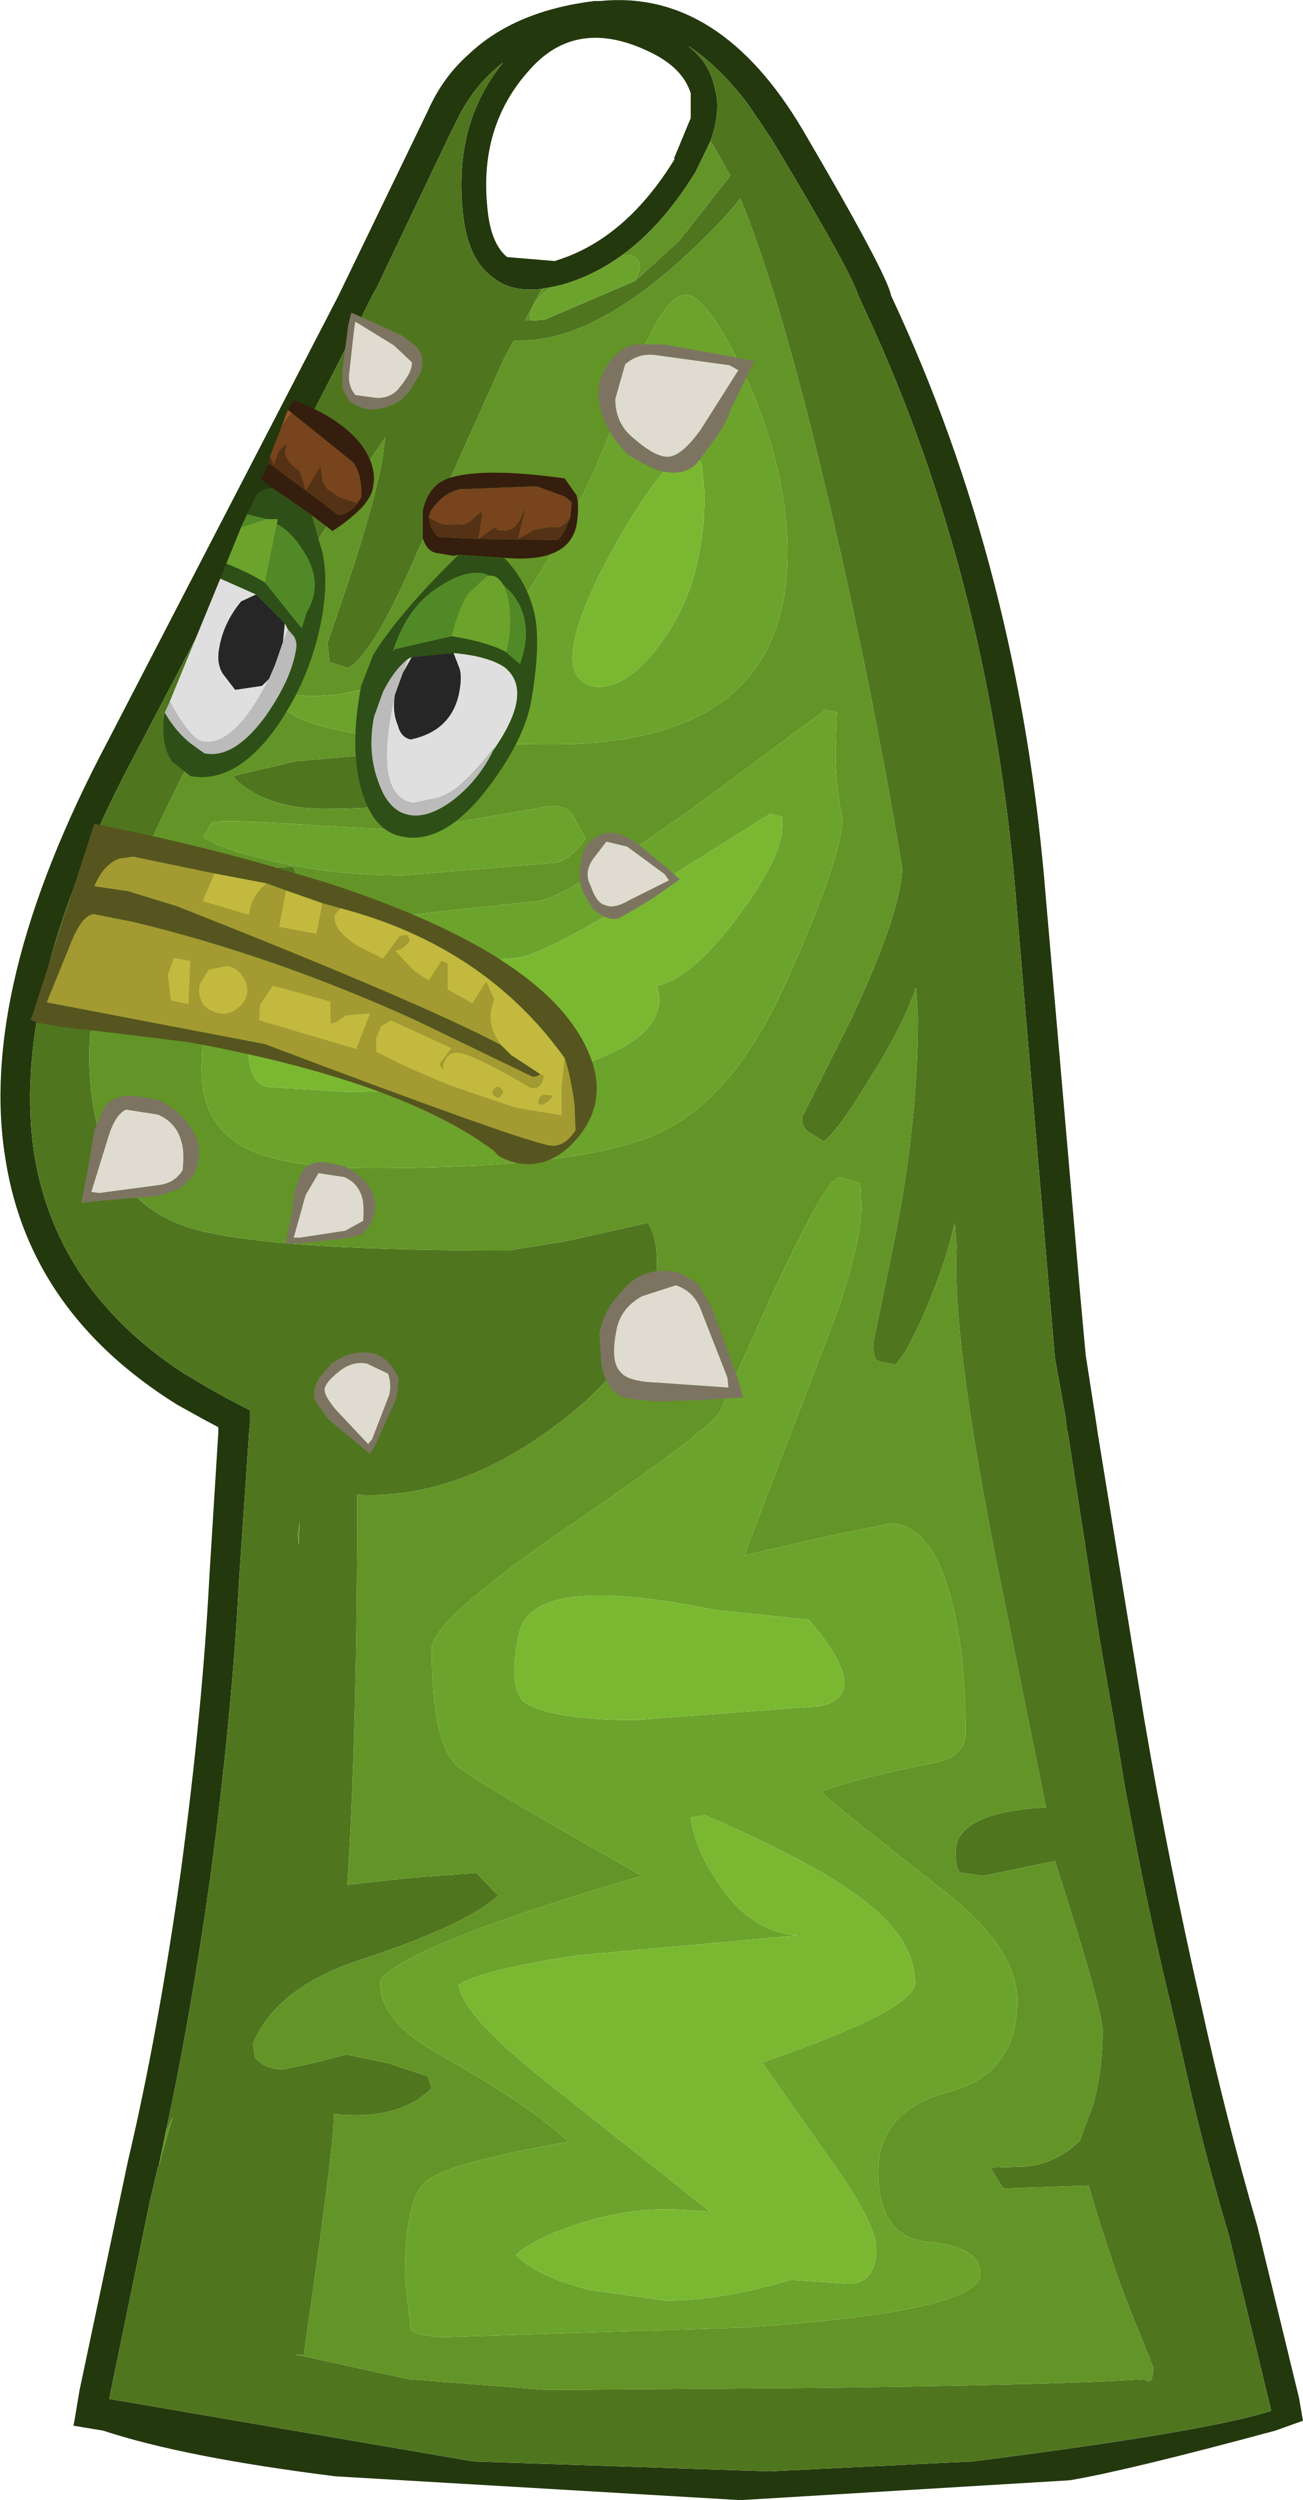 <?xml version="1.0" encoding="UTF-8" standalone="no"?>
<svg xmlns:ffdec="https://www.free-decompiler.com/flash" xmlns:xlink="http://www.w3.org/1999/xlink" ffdec:objectType="shape" height="125.95px" width="65.65px" xmlns="http://www.w3.org/2000/svg">
  <g transform="matrix(1.0, 0.0, 0.0, 1.0, 30.3, 136.1)">
    <path d="M4.5 -131.4 Q4.1 -132.7 2.4 -133.5 -1.25 -135.25 -3.6 -132.6 -6.15 -129.8 -5.75 -125.7 -5.6 -123.85 -4.75 -123.15 L-2.35 -122.95 -2.2 -123.0 Q1.25 -124.1 3.7 -128.1 L3.65 -128.1 4.5 -130.15 4.5 -131.4 M5.5 -129.0 L4.75 -127.45 Q3.1 -124.75 1.05 -123.25 -0.4 -122.2 -2.0 -121.75 L-2.45 -121.65 -3.0 -121.55 Q-4.55 -121.35 -5.5 -122.15 -6.8 -123.1 -7.0 -125.6 -7.4 -129.95 -4.95 -132.95 -6.45 -131.8 -7.3 -130.0 L-7.55 -129.5 -8.25 -128.05 -11.3 -121.65 -11.55 -121.2 Q-15.7 -112.9 -23.5 -98.1 -29.9 -86.05 -28.55 -77.8 -27.4 -71.1 -21.1 -66.95 L-19.75 -66.15 -18.95 -65.7 -17.7 -65.05 -17.7 -64.65 -17.7 -64.55 -17.7 -64.45 -17.75 -63.95 -18.25 -56.6 Q-18.6 -49.8 -19.7 -41.55 -20.7 -34.45 -21.95 -28.7 L-22.3 -27.0 -22.35 -26.9 -22.75 -25.2 -24.8 -15.25 -6.45 -12.1 8.45 -11.6 18.7 -12.1 Q30.5 -13.6 33.75 -14.65 L31.6 -23.55 Q30.45 -27.4 29.55 -31.35 L28.8 -34.65 Q27.85 -38.55 27.05 -42.55 L26.4 -45.95 25.85 -49.25 25.1 -53.55 23.5 -63.95 23.45 -64.1 23.4 -64.65 22.85 -67.7 21.7 -81.2 21.2 -87.1 20.9 -90.7 Q19.65 -106.25 13.8 -119.35 L12.95 -121.2 Q12.6 -122.4 8.6 -129.05 L8.2 -129.65 7.35 -130.9 Q5.9 -132.8 4.35 -133.8 5.45 -132.95 5.7 -131.7 6.05 -130.55 5.5 -129.0 M14.6 -121.2 Q21.1 -107.35 22.4 -90.8 L23.45 -78.7 24.1 -71.15 24.4 -67.85 24.85 -64.95 24.95 -64.3 25.0 -63.95 27.35 -49.5 Q28.6 -42.15 30.25 -34.95 31.45 -29.45 33.05 -23.95 L35.15 -15.3 35.35 -14.15 33.95 -13.65 Q26.55 -11.65 23.6 -11.15 L7.0 -10.15 -13.4 -11.35 Q-21.0 -12.3 -25.1 -13.65 L-26.6 -13.9 -26.55 -14.15 -26.3 -15.65 -23.85 -27.25 Q-22.35 -33.6 -21.2 -41.75 -20.1 -49.9 -19.75 -56.7 L-19.3 -63.95 -19.3 -64.2 -20.05 -64.6 -21.4 -65.35 Q-28.75 -69.95 -30.0 -77.55 -31.5 -86.25 -24.85 -98.8 L-13.25 -121.2 -8.75 -130.5 Q-8.0 -132.2 -6.7 -133.35 -4.4 -135.55 -0.35 -136.05 L-0.05 -136.05 Q5.95 -136.65 10.15 -129.55 14.4 -122.3 14.6 -121.2" fill="#24380e" fill-rule="evenodd" stroke="none"/>
    <path d="M1.7 -121.95 L3.9 -123.95 6.5 -127.25 5.5 -129.0 Q6.05 -130.55 5.7 -131.7 5.45 -132.95 4.35 -133.8 5.9 -132.8 7.35 -130.9 L8.2 -129.65 8.6 -129.05 Q12.6 -122.4 12.95 -121.2 L13.8 -119.35 Q19.65 -106.25 20.9 -90.7 L21.2 -87.1 21.7 -81.2 22.85 -67.7 23.4 -64.65 23.45 -64.1 23.5 -63.95 25.1 -53.55 25.85 -49.25 26.4 -45.95 27.05 -42.55 Q27.85 -38.55 28.8 -34.65 L29.55 -31.35 Q30.45 -27.4 31.6 -23.55 L33.75 -14.65 Q30.5 -13.6 18.7 -12.1 L8.45 -11.6 -6.45 -12.1 -24.8 -15.25 -22.75 -25.2 -22.35 -26.9 -22.3 -27.0 -21.6 -29.45 -21.95 -28.7 Q-20.7 -34.45 -19.7 -41.55 -18.6 -49.8 -18.25 -56.6 L-17.75 -63.95 -17.7 -64.45 -17.7 -64.55 -17.7 -64.65 -17.7 -65.05 -18.95 -65.7 -19.75 -66.15 -21.1 -66.95 Q-27.4 -71.1 -28.55 -77.8 -29.9 -86.05 -23.5 -98.1 -15.7 -112.9 -11.55 -121.2 L-11.3 -121.65 -8.25 -128.05 -7.55 -129.5 -7.3 -130.0 Q-6.45 -131.8 -4.95 -132.95 -7.4 -129.95 -7.0 -125.6 -6.8 -123.1 -5.5 -122.15 -4.55 -121.35 -3.0 -121.55 L-3.85 -119.95 -3.55 -119.95 -3.45 -119.95 -2.85 -120.0 1.7 -121.95 M3.9 -122.9 Q-0.55 -118.95 -4.0 -118.95 L-4.4 -118.95 -4.9 -118.05 -9.4 -108.0 Q-11.5 -103.15 -12.75 -102.45 L-13.7 -102.75 -13.8 -103.7 -12.75 -106.8 Q-11.6 -110.2 -11.05 -112.85 L-10.9 -114.05 Q-15.05 -107.95 -18.7 -101.5 -25.8 -88.9 -25.8 -82.95 -25.8 -76.2 -21.2 -74.4 -17.75 -73.1 -4.7 -73.1 L-1.65 -73.6 2.35 -74.5 Q2.8 -73.75 2.8 -72.55 2.8 -68.05 -2.35 -64.25 -7.3 -60.55 -12.3 -60.8 -12.3 -48.8 -12.8 -41.15 L-9.6 -41.5 -6.3 -41.75 -5.2 -40.6 Q-6.85 -39.1 -12.2 -37.35 -16.4 -35.95 -17.55 -33.15 L-17.45 -32.45 Q-16.95 -31.85 -16.0 -31.85 L-14.4 -32.2 -12.85 -32.6 -10.7 -32.15 -8.75 -31.5 -8.55 -30.9 Q-10.2 -29.25 -13.5 -29.6 -13.35 -28.8 -15.0 -17.45 L-15.45 -17.5 -9.75 -16.25 -2.75 -15.7 10.15 -15.8 Q23.1 -15.95 27.35 -16.25 27.8 -15.85 27.8 -16.85 L27.0 -18.85 Q25.85 -21.55 24.55 -26.0 L20.25 -25.85 19.6 -26.9 21.25 -26.95 Q22.85 -27.05 24.1 -28.25 L24.75 -30.0 Q25.25 -31.7 25.25 -33.8 25.25 -34.9 22.85 -42.35 L19.25 -41.6 18.15 -41.75 Q17.85 -41.8 17.85 -42.8 17.85 -44.8 22.4 -45.05 L19.8 -57.95 Q17.65 -68.95 17.9 -73.3 L17.8 -74.5 Q17.4 -72.65 16.4 -70.25 15.4 -67.9 14.8 -67.35 L13.9 -67.55 Q13.7 -67.7 13.7 -68.45 L14.85 -74.05 Q15.95 -79.75 15.95 -84.9 L15.85 -86.35 Q15.2 -84.4 13.45 -81.65 11.9 -79.1 11.2 -78.6 L10.4 -79.1 Q10.1 -79.35 10.1 -79.8 L12.65 -84.9 Q15.15 -90.3 15.15 -92.4 13.55 -102.0 11.3 -111.5 8.95 -121.4 7.0 -126.1 5.95 -124.75 3.9 -122.9 M-15.3 -58.8 L-15.25 -58.25 -15.2 -59.45 -15.3 -58.8 M-18.9 -91.25 Q-19.15 -92.0 -18.25 -92.25 L-15.55 -92.45 -15.4 -92.15 -15.4 -91.85 -15.75 -91.2 -17.55 -90.95 Q-18.4 -90.95 -18.9 -91.35 L-18.9 -91.25 M-6.75 -98.1 Q-5.75 -97.9 -5.45 -97.6 -6.95 -95.35 -13.9 -95.35 -16.95 -95.35 -18.55 -96.95 L-18.4 -97.05 -15.4 -97.75 -8.55 -98.35 -6.75 -98.1" fill="#4f761f" fill-rule="evenodd" stroke="none"/>
    <path d="M5.5 -129.0 L6.5 -127.25 3.9 -123.95 1.7 -121.95 1.95 -122.6 Q1.95 -123.35 1.05 -123.25 3.1 -124.75 4.75 -127.45 L5.5 -129.0 M-3.55 -119.95 L-3.85 -119.95 -3.0 -121.55 -2.45 -121.65 Q-3.55 -120.9 -3.55 -120.35 L-3.55 -119.95 M-21.95 -28.7 L-21.6 -29.45 -22.3 -27.0 -21.95 -28.7 M1.15 -116.15 Q-1.4 -109.1 -5.15 -104.3 -5.8 -103.5 -9.35 -102.2 -13.3 -100.75 -15.4 -101.1 L-16.05 -100.5 Q-14.45 -98.6 -2.45 -98.6 10.35 -98.6 9.3 -109.9 8.9 -113.8 7.0 -117.7 5.25 -121.25 4.25 -121.25 3.0 -121.25 1.15 -116.15 M11.9 -100.2 L11.3 -100.35 4.9 -95.6 Q-1.75 -90.85 -3.25 -90.7 -16.65 -89.35 -18.35 -88.5 -19.7 -87.85 -20.0 -86.35 L-20.15 -82.25 Q-20.15 -79.4 -17.9 -78.25 -15.9 -77.25 -11.5 -77.25 -0.95 -77.25 2.85 -79.0 6.65 -80.7 9.3 -86.6 12.0 -92.6 12.15 -94.75 11.8 -96.6 11.8 -98.25 L11.85 -100.05 11.9 -100.2 M3.9 -122.9 Q5.95 -124.75 7.0 -126.1 8.95 -121.4 11.3 -111.5 13.55 -102.0 15.15 -92.4 15.15 -90.3 12.65 -84.9 L10.1 -79.8 Q10.1 -79.35 10.4 -79.1 L11.2 -78.6 Q11.9 -79.1 13.45 -81.65 15.2 -84.4 15.85 -86.35 L15.95 -84.9 Q15.95 -79.75 14.85 -74.05 L13.7 -68.45 Q13.7 -67.7 13.9 -67.55 L14.8 -67.35 Q15.4 -67.9 16.4 -70.25 17.4 -72.65 17.8 -74.5 L17.9 -73.3 Q17.65 -68.95 19.8 -57.95 L22.4 -45.05 Q17.85 -44.8 17.85 -42.8 17.85 -41.8 18.15 -41.75 L19.25 -41.6 22.85 -42.35 Q25.25 -34.9 25.25 -33.8 25.25 -31.7 24.75 -30.0 L24.1 -28.25 Q22.85 -27.05 21.25 -26.95 L19.6 -26.9 20.25 -25.85 24.55 -26.0 Q25.85 -21.55 27.0 -18.85 L27.8 -16.85 Q27.8 -15.85 27.35 -16.25 23.1 -15.95 10.15 -15.8 L-2.75 -15.7 -9.75 -16.25 -15.45 -17.5 -15.0 -17.45 Q-13.35 -28.8 -13.5 -29.6 -10.2 -29.25 -8.55 -30.9 L-8.75 -31.5 -10.7 -32.15 -12.85 -32.6 -14.4 -32.2 -16.0 -31.85 Q-16.95 -31.85 -17.45 -32.45 L-17.55 -33.15 Q-16.4 -35.95 -12.2 -37.35 -6.85 -39.1 -5.2 -40.6 L-6.3 -41.75 -9.6 -41.5 -12.8 -41.15 Q-12.3 -48.8 -12.3 -60.8 -7.3 -60.55 -2.35 -64.25 2.8 -68.05 2.8 -72.55 2.8 -73.75 2.35 -74.5 L-1.65 -73.6 -4.7 -73.1 Q-17.75 -73.1 -21.2 -74.4 -25.8 -76.2 -25.8 -82.95 -25.8 -88.9 -18.7 -101.5 -15.05 -107.95 -10.9 -114.05 L-11.05 -112.85 Q-11.6 -110.2 -12.75 -106.8 L-13.8 -103.7 -13.7 -102.75 -12.75 -102.45 Q-11.5 -103.15 -9.4 -108.0 L-4.9 -118.05 -4.4 -118.95 -4.0 -118.95 Q-0.55 -118.95 3.9 -122.9 M13.05 -76.5 L12.0 -76.8 Q11.35 -76.8 8.65 -71.0 L5.95 -64.95 Q5.3 -63.95 -1.95 -59.0 -8.55 -54.45 -8.55 -53.05 -8.55 -48.0 -7.1 -47.0 -5.75 -46.0 2.05 -41.6 -5.35 -39.45 -8.8 -37.85 -11.15 -36.75 -11.15 -36.2 -11.15 -34.3 -8.25 -32.65 -3.6 -30.05 -1.65 -28.2 -7.75 -27.15 -8.85 -26.2 -9.9 -25.3 -9.9 -21.35 L-9.6 -18.7 -9.15 -18.5 -8.2 -18.35 7.3 -18.85 Q19.1 -19.65 19.1 -21.55 19.1 -22.9 16.55 -23.15 13.95 -23.35 13.95 -26.7 13.95 -29.75 17.45 -30.7 20.95 -31.6 20.95 -35.3 20.95 -38.0 17.25 -40.85 11.5 -45.35 11.05 -45.85 13.0 -46.55 16.8 -47.3 18.35 -47.6 18.35 -48.8 18.35 -53.45 17.4 -56.3 16.4 -59.35 14.55 -59.35 L11.6 -58.75 7.2 -57.75 11.9 -70.05 Q13.1 -73.6 13.1 -75.35 L13.05 -76.5 M-2.2 -92.65 Q-1.45 -92.9 -0.8 -93.85 L-1.5 -95.15 Q-1.85 -95.5 -2.55 -95.5 L-6.3 -94.85 -9.7 -94.25 -14.85 -94.55 Q-19.35 -94.85 -19.65 -94.65 L-20.05 -93.95 Q-19.25 -93.35 -16.9 -92.8 -13.7 -92.0 -9.95 -92.0 L-2.2 -92.65 M-6.75 -98.1 L-8.55 -98.35 -15.4 -97.75 -18.4 -97.05 -18.55 -96.95 Q-16.95 -95.35 -13.9 -95.35 -6.95 -95.35 -5.45 -97.6 -5.75 -97.9 -6.75 -98.1 M-18.9 -91.25 L-18.9 -91.35 Q-18.4 -90.95 -17.55 -90.95 L-15.75 -91.2 -15.4 -91.85 -15.4 -92.15 -15.55 -92.45 -18.25 -92.25 Q-19.15 -92.0 -18.9 -91.25 M-15.3 -58.8 L-15.2 -59.45 -15.25 -58.25 -15.3 -58.8" fill="#639427" fill-rule="evenodd" stroke="none"/>
    <path d="M1.05 -123.25 Q1.95 -123.35 1.95 -122.6 L1.7 -121.95 -2.85 -120.0 -3.45 -119.95 -3.55 -119.95 -3.55 -120.35 Q-3.55 -120.9 -2.45 -121.65 L-2.0 -121.75 Q-0.4 -122.2 1.05 -123.25 M1.15 -116.15 Q3.0 -121.25 4.25 -121.25 5.25 -121.25 7.0 -117.7 8.9 -113.8 9.3 -109.9 10.35 -98.6 -2.45 -98.6 -14.45 -98.6 -16.05 -100.5 L-15.4 -101.1 Q-13.3 -100.75 -9.35 -102.2 -5.8 -103.5 -5.15 -104.3 -1.4 -109.1 1.15 -116.15 M4.2 -113.05 Q3.25 -113.05 0.9 -109.0 -1.45 -104.9 -1.45 -102.95 -1.45 -102.25 -1.05 -101.85 -0.7 -101.5 -0.15 -101.5 1.45 -101.5 3.1 -103.85 5.2 -106.75 5.2 -111.25 L5.05 -112.75 4.95 -112.9 4.2 -113.05 M11.9 -100.2 L11.85 -100.05 11.8 -98.25 Q11.8 -96.6 12.15 -94.75 12.0 -92.6 9.3 -86.6 6.65 -80.7 2.85 -79.0 -0.95 -77.25 -11.5 -77.25 -15.9 -77.25 -17.9 -78.25 -20.15 -79.4 -20.15 -82.25 L-20.0 -86.35 Q-19.7 -87.85 -18.35 -88.5 -16.65 -89.35 -3.25 -90.7 -1.75 -90.85 4.9 -95.6 L11.3 -100.35 11.9 -100.2 M9.1 -94.95 L8.5 -95.1 3.0 -91.65 Q-2.65 -88.1 -4.2 -87.85 L-14.1 -87.05 Q-17.8 -86.65 -17.8 -83.4 -17.8 -81.65 -16.9 -81.35 L-12.9 -81.1 Q-5.6 -81.1 -1.2 -82.4 3.6 -83.9 2.8 -86.45 4.5 -86.75 6.9 -89.95 9.2 -93.05 9.1 -94.6 L9.1 -94.95 M13.05 -76.5 L13.1 -75.35 Q13.1 -73.6 11.9 -70.05 L7.2 -57.75 11.6 -58.75 14.55 -59.35 Q16.4 -59.35 17.4 -56.3 18.35 -53.45 18.35 -48.8 18.35 -47.6 16.8 -47.3 13.0 -46.55 11.05 -45.85 11.5 -45.35 17.25 -40.85 20.95 -38.0 20.95 -35.3 20.95 -31.6 17.45 -30.7 13.95 -29.75 13.95 -26.7 13.95 -23.35 16.55 -23.15 19.1 -22.9 19.1 -21.55 19.1 -19.65 7.3 -18.85 L-8.2 -18.35 -9.15 -18.5 -9.6 -18.7 -9.9 -21.35 Q-9.9 -25.3 -8.85 -26.2 -7.75 -27.15 -1.65 -28.2 -3.6 -30.05 -8.25 -32.65 -11.15 -34.3 -11.15 -36.2 -11.15 -36.75 -8.8 -37.85 -5.35 -39.45 2.05 -41.6 -5.75 -46.0 -7.1 -47.0 -8.55 -48.0 -8.55 -53.05 -8.55 -54.45 -1.95 -59.0 5.3 -63.95 5.95 -64.95 L8.65 -71.0 Q11.35 -76.8 12.0 -76.8 L13.05 -76.5 M5.25 -44.65 L4.5 -44.55 Q4.7 -43.0 5.85 -41.3 7.45 -38.8 9.85 -38.6 L-1.15 -37.6 Q-6.15 -36.85 -7.2 -36.1 -6.95 -34.5 -2.55 -31.05 L5.45 -24.7 4.4 -24.75 Q1.8 -25.0 -1.05 -24.1 -3.4 -23.35 -4.3 -22.5 -3.3 -21.45 -0.65 -20.75 L3.25 -20.2 Q6.05 -20.2 9.55 -21.25 L12.5 -21.05 Q13.85 -21.1 13.85 -22.8 13.85 -24.0 11.9 -26.8 L8.1 -32.2 Q15.8 -34.85 15.8 -36.2 15.8 -38.45 13.1 -40.45 10.85 -42.2 5.25 -44.65 M11.05 -50.15 Q13.7 -50.75 10.45 -54.5 L5.7 -55.0 Q-3.55 -56.9 -4.15 -53.8 -4.8 -50.75 -3.65 -50.2 -2.1 -49.45 1.7 -49.45 L11.05 -50.15 M-2.2 -92.65 L-9.95 -92.0 Q-13.7 -92.0 -16.9 -92.8 -19.25 -93.35 -20.05 -93.95 L-19.65 -94.65 Q-19.35 -94.85 -14.85 -94.55 L-9.7 -94.25 -6.3 -94.85 -2.55 -95.5 Q-1.85 -95.5 -1.5 -95.15 L-0.8 -93.85 Q-1.45 -92.9 -2.2 -92.65" fill="#6ca32c" fill-rule="evenodd" stroke="none"/>
    <path d="M4.2 -113.05 L4.95 -112.9 5.05 -112.75 5.2 -111.25 Q5.2 -106.75 3.1 -103.85 1.45 -101.5 -0.15 -101.5 -0.7 -101.5 -1.05 -101.85 -1.45 -102.25 -1.45 -102.95 -1.45 -104.9 0.9 -109.0 3.25 -113.05 4.2 -113.05 M9.1 -94.95 L9.1 -94.6 Q9.2 -93.05 6.9 -89.95 4.5 -86.75 2.8 -86.45 3.6 -83.9 -1.2 -82.4 -5.6 -81.1 -12.9 -81.1 L-16.9 -81.35 Q-17.8 -81.65 -17.8 -83.4 -17.8 -86.65 -14.1 -87.05 L-4.2 -87.85 Q-2.65 -88.1 3.0 -91.65 L8.5 -95.1 9.1 -94.95 M11.05 -50.15 L1.7 -49.45 Q-2.1 -49.45 -3.65 -50.2 -4.8 -50.75 -4.15 -53.8 -3.55 -56.9 5.7 -55.0 L10.45 -54.5 Q13.7 -50.75 11.05 -50.15 M5.25 -44.65 Q10.85 -42.2 13.1 -40.45 15.8 -38.45 15.8 -36.2 15.8 -34.85 8.1 -32.2 L11.9 -26.8 Q13.85 -24.0 13.85 -22.8 13.85 -21.1 12.5 -21.05 L9.55 -21.25 Q6.05 -20.2 3.25 -20.2 L-0.65 -20.75 Q-3.3 -21.45 -4.3 -22.5 -3.4 -23.35 -1.05 -24.1 1.8 -25.0 4.4 -24.75 L5.45 -24.7 -2.55 -31.05 Q-6.95 -34.5 -7.2 -36.1 -6.15 -36.85 -1.15 -37.6 L9.85 -38.6 Q7.45 -38.8 5.85 -41.3 4.7 -43.0 4.5 -44.55 L5.25 -44.65" fill="#7bb832" fill-rule="evenodd" stroke="none"/>
    <path d="M-18.9 -107.7 L-18.15 -109.55 -16.85 -109.95 -16.3 -109.95 -16.35 -109.7 -16.95 -106.75 Q-17.85 -107.3 -18.9 -107.7 M-5.65 -107.1 Q-5.25 -107.15 -4.95 -106.65 -4.65 -106.1 -4.6 -105.15 -4.55 -104.1 -4.8 -103.25 -5.7 -103.75 -7.55 -104.05 -7.25 -105.3 -6.75 -106.15 L-5.8 -107.05 -5.65 -107.1" fill="#6ca32c" fill-rule="evenodd" stroke="none"/>
    <path d="M7.7 -117.9 L6.55 -115.55 Q6.25 -114.65 5.65 -113.9 L4.85 -112.8 Q4.1 -112.0 2.75 -112.45 2.05 -112.75 1.4 -113.15 0.5 -114.0 0.1 -115.05 -0.6 -116.8 0.65 -118.15 L0.95 -118.4 Q1.25 -118.65 1.7 -118.75 L3.15 -118.75 6.75 -118.1 7.7 -117.9 M1.2 -117.75 L0.7 -116.0 Q0.7 -114.75 1.65 -114.0 2.8 -113.0 3.45 -113.1 4.1 -113.2 5.0 -114.45 L6.9 -117.45 6.45 -117.7 2.8 -118.2 Q1.9 -118.35 1.2 -117.75 M0.9 -94.1 L1.7 -93.7 3.45 -92.25 3.95 -91.8 2.6 -90.85 1.6 -90.25 0.9 -89.85 Q0.3 -89.65 -0.45 -90.35 L-0.9 -91.1 Q-1.2 -91.85 -1.05 -92.55 -0.95 -93.75 0.1 -94.1 L0.35 -94.15 0.9 -94.1 M0.25 -93.7 L-0.4 -92.85 Q-0.9 -92.15 -0.55 -91.5 -0.25 -90.6 0.2 -90.5 0.65 -90.3 1.4 -90.75 L3.4 -91.75 3.2 -92.05 1.3 -93.45 0.25 -93.7 M0.75 -69.05 Q0.45 -67.5 0.95 -67.0 1.3 -66.5 2.8 -66.45 L6.4 -66.2 6.35 -66.7 5.0 -70.15 Q4.65 -71.05 3.75 -71.35 L2.05 -70.8 Q0.95 -70.2 0.75 -69.05 M4.9 -71.4 L5.6 -70.15 6.85 -66.7 7.15 -65.7 4.55 -65.55 2.7 -65.5 1.35 -65.65 Q0.3 -65.85 0.0 -67.35 L-0.1 -68.9 Q0.1 -70.05 0.9 -70.9 2.05 -72.4 3.85 -72.0 L4.2 -71.85 4.9 -71.4 M-9.1 -117.35 L-9.6 -116.5 Q-10.05 -115.85 -10.7 -115.65 -11.8 -115.2 -12.7 -115.9 L-12.85 -116.15 -13.05 -116.55 -13.05 -117.45 -12.75 -119.75 -12.6 -120.35 -11.15 -119.7 -10.05 -119.2 -9.4 -118.7 Q-8.85 -118.25 -9.1 -117.35 M-12.45 -119.6 L-12.7 -117.35 Q-12.8 -116.7 -12.4 -116.2 L-11.3 -116.05 Q-10.55 -116.05 -10.15 -116.6 -9.5 -117.4 -9.55 -117.85 L-10.45 -118.7 -12.4 -119.9 -12.45 -119.6 M-15.45 -76.15 L-15.15 -76.95 Q-14.85 -77.6 -13.9 -77.55 L-12.95 -77.35 Q-12.25 -77.0 -11.8 -76.45 -11.1 -75.55 -11.6 -74.5 L-11.75 -74.25 -12.1 -73.9 -13.0 -73.7 -15.3 -73.45 -15.9 -73.45 -15.6 -75.0 -15.45 -76.15 M-12.95 -76.8 L-14.25 -77.0 -14.9 -75.9 -15.5 -73.75 -15.2 -73.75 -12.9 -74.1 -12.0 -74.6 Q-11.95 -75.4 -12.05 -75.75 -12.25 -76.5 -12.95 -76.8 M-22.35 -80.7 Q-21.4 -80.25 -20.85 -79.5 -19.85 -78.3 -20.55 -76.9 L-20.8 -76.65 -21.25 -76.2 -22.35 -75.85 -25.35 -75.6 -26.2 -75.5 -25.8 -77.6 -25.55 -79.15 -25.15 -80.1 Q-24.8 -80.95 -23.55 -80.9 L-22.35 -80.7 M-22.35 -79.95 L-23.95 -80.2 Q-24.5 -79.95 -24.85 -78.8 L-25.7 -76.05 -25.3 -76.0 -22.3 -76.4 Q-21.5 -76.5 -21.1 -77.15 -21.0 -78.05 -21.15 -78.55 -21.4 -79.55 -22.35 -79.95 M-10.35 -66.9 Q-10.15 -66.7 -10.25 -66.4 -10.25 -65.9 -10.4 -65.5 L-11.35 -63.4 -11.65 -62.85 -12.85 -63.85 -13.75 -64.6 -14.3 -65.35 Q-14.7 -65.85 -14.2 -66.7 L-13.6 -67.4 Q-13.0 -67.85 -12.3 -67.95 -11.05 -68.1 -10.45 -67.1 L-10.35 -66.9 M-11.8 -67.4 Q-12.45 -67.55 -13.1 -67.1 -13.9 -66.5 -13.95 -66.1 -13.95 -65.75 -13.35 -65.05 L-11.75 -63.35 -11.55 -63.6 -10.7 -65.8 Q-10.55 -66.35 -10.75 -66.9 L-11.8 -67.4" fill="#7c7461" fill-rule="evenodd" stroke="none"/>
    <path d="M1.2 -117.75 Q1.9 -118.35 2.8 -118.2 L6.45 -117.7 6.9 -117.45 5.0 -114.45 Q4.1 -113.2 3.45 -113.1 2.8 -113.0 1.65 -114.0 0.7 -114.75 0.7 -116.0 L1.2 -117.75 M0.75 -69.05 Q0.95 -70.2 2.05 -70.8 L3.75 -71.35 Q4.65 -71.05 5.0 -70.15 L6.35 -66.7 6.4 -66.2 2.8 -66.45 Q1.3 -66.5 0.95 -67.0 0.45 -67.5 0.75 -69.05 M0.25 -93.7 L1.3 -93.45 3.2 -92.05 3.4 -91.75 1.4 -90.75 Q0.65 -90.3 0.2 -90.5 -0.25 -90.6 -0.55 -91.5 -0.9 -92.15 -0.4 -92.85 L0.25 -93.7 M-12.45 -119.6 L-12.4 -119.9 -10.45 -118.7 -9.55 -117.85 Q-9.5 -117.4 -10.15 -116.6 -10.55 -116.05 -11.3 -116.05 L-12.4 -116.2 Q-12.8 -116.7 -12.7 -117.35 L-12.45 -119.6 M-12.95 -76.8 Q-12.25 -76.5 -12.05 -75.75 -11.95 -75.4 -12.0 -74.6 L-12.9 -74.1 -15.2 -73.75 -15.5 -73.75 -14.9 -75.9 -14.25 -77.0 -12.95 -76.8 M-22.35 -79.95 Q-21.4 -79.55 -21.15 -78.55 -21.0 -78.05 -21.1 -77.15 -21.5 -76.5 -22.3 -76.4 L-25.3 -76.0 -25.7 -76.05 -24.85 -78.8 Q-24.5 -79.95 -23.95 -80.2 L-22.35 -79.95 M-11.8 -67.4 L-10.75 -66.9 Q-10.55 -66.35 -10.7 -65.8 L-11.55 -63.6 -11.75 -63.35 -13.35 -65.05 Q-13.95 -65.75 -13.95 -66.1 -13.9 -66.5 -13.1 -67.1 -12.45 -67.55 -11.8 -67.4" fill="#e0dbd0" fill-rule="evenodd" stroke="none"/>
    <path d="M-16.55 -111.5 L-17.15 -111.95 -16.75 -112.75 -14.9 -111.4 -13.25 -110.15 Q-12.7 -110.2 -12.3 -110.75 L-12.1 -111.05 Q-12.05 -112.15 -12.5 -112.8 L-15.6 -115.3 -15.8 -115.45 -15.5 -115.95 Q-13.15 -115.05 -12.1 -113.7 -11.3 -112.6 -11.5 -111.6 -11.55 -111.1 -12.1 -110.5 -12.75 -109.85 -13.55 -109.35 L-14.6 -110.15 -16.55 -111.5 M-7.2 -108.15 L-7.45 -108.1 -8.35 -108.25 Q-8.8 -108.35 -9.0 -109.0 L-9.0 -110.35 Q-8.75 -111.55 -7.85 -111.95 -6.2 -112.6 -1.85 -112.0 L-1.25 -111.15 Q-1.1 -110.6 -1.25 -109.65 -1.65 -107.7 -4.9 -108.0 L-7.2 -108.15 M-1.55 -110.1 L-1.55 -110.2 -1.5 -110.8 -1.8 -111.05 -1.9 -111.1 -3.25 -111.6 -7.15 -111.45 Q-8.0 -111.25 -8.6 -110.35 L-8.7 -110.05 Q-8.6 -109.35 -8.2 -109.05 L-6.2 -108.95 -2.25 -108.9 Q-1.95 -109.0 -1.55 -110.1" fill="#351e0d" fill-rule="evenodd" stroke="none"/>
    <path d="M-16.7 -113.1 L-16.1 -114.65 -15.6 -115.3 -12.5 -112.8 Q-12.05 -112.15 -12.1 -111.05 L-12.3 -110.75 -13.2 -111.05 -13.8 -111.45 -14.05 -111.85 -14.15 -112.6 -14.9 -111.4 -15.2 -112.35 Q-16.0 -112.95 -15.95 -113.35 L-15.85 -113.75 -16.25 -113.35 -16.5 -112.65 -16.7 -113.1 M-8.7 -110.05 L-8.6 -110.35 Q-8.0 -111.25 -7.15 -111.45 L-3.25 -111.6 -1.9 -111.1 -1.8 -111.05 -1.5 -110.8 -1.55 -110.2 -1.55 -110.1 Q-1.85 -109.4 -2.6 -109.55 L-3.4 -109.4 -4.2 -108.95 -3.9 -110.15 -3.85 -110.55 -4.0 -110.15 Q-4.35 -109.2 -5.25 -109.4 L-5.35 -109.55 -6.2 -108.95 -6.1 -109.55 -6.0 -110.25 -6.15 -110.2 -6.05 -110.25 -6.05 -110.35 Q-6.9 -109.5 -7.1 -109.7 L-7.75 -109.65 Q-8.2 -109.7 -8.7 -110.05" fill="#77441e" fill-rule="evenodd" stroke="none"/>
    <path d="M-16.75 -112.75 L-16.7 -113.1 -16.5 -112.65 -16.25 -113.35 -15.85 -113.75 -15.95 -113.35 Q-16.0 -112.95 -15.2 -112.35 L-14.9 -111.4 -14.15 -112.6 -14.05 -111.85 -13.8 -111.45 -13.2 -111.05 -12.3 -110.75 Q-12.7 -110.2 -13.25 -110.15 L-14.9 -111.4 -16.75 -112.75 M-1.55 -110.1 Q-1.95 -109.0 -2.25 -108.9 L-6.2 -108.95 -8.2 -109.05 Q-8.6 -109.35 -8.7 -110.05 -8.2 -109.7 -7.75 -109.65 L-7.1 -109.7 Q-6.9 -109.5 -6.05 -110.35 L-6.05 -110.25 -6.15 -110.2 -6.0 -110.25 -6.1 -109.55 -6.2 -108.95 -5.35 -109.55 -5.25 -109.4 Q-4.35 -109.2 -4.0 -110.15 L-3.85 -110.55 -3.9 -110.15 -4.2 -108.95 -3.4 -109.4 -2.6 -109.55 Q-1.85 -109.4 -1.55 -110.1" fill="#553115" fill-rule="evenodd" stroke="none"/>
    <path d="M-19.2 -106.95 L-18.9 -107.7 Q-17.85 -107.3 -16.95 -106.75 L-15.1 -104.45 -14.85 -105.25 Q-13.95 -106.75 -15.05 -108.4 -15.6 -109.3 -16.35 -109.7 L-16.3 -109.95 -16.85 -109.95 -17.85 -110.2 -17.35 -111.2 Q-17.0 -111.55 -16.55 -111.5 L-14.6 -110.15 -14.05 -108.25 Q-13.75 -106.8 -14.1 -104.9 -14.65 -101.95 -16.35 -99.5 -18.4 -96.6 -20.7 -97.0 L-21.65 -97.75 Q-22.25 -98.7 -22.0 -100.2 -21.45 -99.25 -20.7 -98.65 L-20.0 -98.15 Q-18.5 -97.85 -16.9 -100.05 -15.65 -101.85 -15.4 -103.3 -15.3 -103.75 -15.5 -104.05 L-15.8 -104.4 -15.95 -104.7 -17.4 -106.15 -19.2 -106.95 M-4.9 -108.0 Q-3.6 -106.65 -3.3 -104.8 -3.1 -103.25 -3.55 -100.7 -3.95 -98.7 -5.8 -96.3 -7.95 -93.55 -10.0 -93.95 -11.5 -94.2 -12.1 -96.35 -12.7 -98.45 -12.1 -101.55 L-11.5 -103.1 Q-10.25 -105.15 -7.2 -108.15 L-4.9 -108.0 M-9.75 -102.9 Q-10.45 -102.35 -11.0 -101.25 L-11.45 -100.0 Q-11.8 -98.25 -11.25 -96.75 -10.75 -95.25 -9.7 -95.05 -8.7 -94.85 -7.4 -95.85 -6.15 -96.85 -5.45 -98.3 -3.35 -101.3 -4.9 -102.5 -5.75 -103.05 -7.45 -103.2 L-9.55 -103.0 -9.75 -102.9 M-5.65 -107.1 L-5.9 -107.2 Q-6.8 -107.4 -8.0 -106.65 -9.75 -105.65 -10.5 -103.3 L-10.4 -103.4 -7.55 -104.05 Q-5.7 -103.75 -4.8 -103.25 L-4.1 -102.65 Q-3.35 -104.75 -4.5 -106.2 L-4.95 -106.65 Q-5.25 -107.15 -5.65 -107.1" fill="#2e4f17" fill-rule="evenodd" stroke="none"/>
    <path d="M-5.05 -83.45 Q-5.9 -84.55 -5.4 -85.75 L-5.8 -86.65 -6.5 -85.55 -7.75 -86.25 -7.75 -86.9 -7.75 -87.55 -8.05 -87.7 -8.7 -86.7 -9.45 -87.2 -10.4 -88.2 Q-9.9 -88.3 -9.65 -88.75 L-9.8 -89.0 -10.15 -88.95 -11.0 -87.8 -12.3 -88.45 Q-13.55 -89.25 -13.45 -90.0 L-13.15 -90.35 Q-5.9 -88.45 -1.85 -82.8 L-2.0 -81.3 -2.0 -79.9 -4.35 -80.3 -7.3 -81.3 Q-9.75 -82.25 -11.3 -83.1 L-11.35 -83.15 -11.35 -83.8 -11.1 -84.4 -10.6 -84.7 -7.55 -83.3 -8.15 -82.5 -8.0 -82.2 Q-7.9 -83.2 -7.1 -83.05 -6.3 -82.9 -3.55 -81.3 L-3.3 -81.3 Q-3.0 -81.35 -2.9 -81.9 L-3.1 -82.0 -4.55 -82.95 -5.05 -83.45 M-14.05 -90.6 L-14.35 -89.05 -16.25 -89.4 -15.9 -91.25 -14.05 -90.6 M-16.85 -91.6 Q-17.65 -90.95 -17.75 -90.0 L-20.1 -90.7 -19.5 -92.1 -16.85 -91.6 M-19.8 -87.25 L-18.85 -87.45 Q-18.35 -87.35 -18.1 -86.95 -17.75 -86.5 -17.85 -86.0 -17.95 -85.55 -18.4 -85.25 -18.8 -84.95 -19.25 -85.05 -19.8 -85.15 -20.1 -85.55 -20.35 -86.0 -20.25 -86.5 L-19.8 -87.25 M-13.65 -84.55 Q-13.35 -84.55 -12.9 -84.95 L-11.65 -85.05 -12.35 -83.25 -17.25 -84.7 -17.2 -85.5 -16.55 -86.45 -13.65 -85.65 -13.65 -84.75 -13.65 -84.55 M-4.95 -81.05 L-5.0 -81.2 -5.2 -81.35 -5.35 -81.3 -5.5 -81.1 -5.45 -80.95 -5.25 -80.8 -5.1 -80.85 -4.95 -81.05 M-21.85 -87.0 L-21.55 -87.85 -20.7 -87.7 -20.8 -85.5 -21.7 -85.7 -21.85 -87.0 M-2.95 -80.95 Q-3.3 -80.65 -3.1 -80.45 -2.75 -80.45 -2.45 -80.9 L-2.95 -80.95" fill="#c3b93e" fill-rule="evenodd" stroke="none"/>
    <path d="M-13.15 -90.35 L-13.45 -90.0 Q-13.55 -89.25 -12.3 -88.45 L-11.0 -87.8 -10.15 -88.95 -9.8 -89.0 -9.65 -88.75 Q-9.9 -88.3 -10.4 -88.2 L-9.45 -87.2 -8.7 -86.7 -8.05 -87.7 -7.75 -87.55 -7.75 -86.9 -7.75 -86.25 -6.5 -85.55 -5.8 -86.65 -5.4 -85.75 Q-5.9 -84.55 -5.05 -83.45 -9.1 -85.6 -21.4 -90.45 L-23.85 -91.2 -25.55 -91.45 Q-25.1 -92.55 -24.3 -92.85 L-23.6 -92.95 -19.5 -92.1 -20.1 -90.7 -17.75 -90.0 Q-17.65 -90.95 -16.85 -91.6 L-15.9 -91.25 -16.25 -89.4 -14.35 -89.05 -14.05 -90.6 -13.15 -90.35 M-3.1 -82.0 L-2.9 -81.9 Q-3.0 -81.35 -3.3 -81.3 L-3.55 -81.3 Q-6.3 -82.9 -7.1 -83.05 -7.9 -83.2 -8.0 -82.2 L-8.15 -82.5 -7.55 -83.3 -10.6 -84.7 -11.1 -84.4 -11.35 -83.8 -11.35 -83.15 -11.3 -83.1 Q-9.75 -82.25 -7.3 -81.3 L-4.35 -80.3 -2.0 -79.9 -2.0 -81.3 -1.85 -82.8 Q-1.55 -81.95 -1.35 -80.45 L-1.3 -79.15 Q-1.9 -78.25 -2.65 -78.4 -4.4 -78.75 -16.95 -83.5 L-27.95 -85.6 -26.65 -88.8 Q-26.1 -90.05 -25.55 -90.05 L-23.55 -89.65 Q-16.5 -87.95 -9.35 -84.7 L-3.45 -81.85 Q-3.1 -81.9 -3.1 -82.0 M-19.8 -87.25 L-20.25 -86.5 Q-20.35 -86.0 -20.1 -85.55 -19.8 -85.15 -19.25 -85.05 -18.8 -84.95 -18.4 -85.25 -17.95 -85.55 -17.85 -86.0 -17.75 -86.5 -18.1 -86.95 -18.35 -87.35 -18.85 -87.45 L-19.8 -87.25 M-13.65 -84.55 L-13.65 -84.75 -13.65 -85.65 -16.55 -86.45 -17.2 -85.5 -17.25 -84.7 -12.35 -83.25 -11.65 -85.05 -12.9 -84.95 Q-13.35 -84.55 -13.65 -84.55 M-4.95 -81.05 L-5.1 -80.85 -5.25 -80.8 -5.45 -80.95 -5.5 -81.1 -5.35 -81.3 -5.2 -81.35 -5.0 -81.2 -4.95 -81.05 M-2.95 -80.95 L-2.45 -80.9 Q-2.75 -80.45 -3.1 -80.45 -3.3 -80.65 -2.95 -80.95 M-21.85 -87.0 L-21.7 -85.7 -20.8 -85.5 -20.7 -87.7 -21.55 -87.85 -21.85 -87.0" fill="#a39a32" fill-rule="evenodd" stroke="none"/>
    <path d="M-13.15 -90.35 L-14.05 -90.6 -15.9 -91.25 -16.85 -91.6 -19.5 -92.1 -23.6 -92.95 -24.3 -92.85 Q-25.1 -92.55 -25.55 -91.45 L-23.85 -91.2 -21.4 -90.45 Q-9.1 -85.6 -5.05 -83.45 L-4.55 -82.95 -3.1 -82.0 Q-3.1 -81.9 -3.45 -81.85 L-9.35 -84.7 Q-16.5 -87.95 -23.55 -89.65 L-25.55 -90.05 Q-26.1 -90.05 -26.65 -88.8 L-27.95 -85.6 -16.95 -83.5 Q-4.4 -78.75 -2.65 -78.4 -1.9 -78.25 -1.3 -79.15 L-1.35 -80.45 Q-1.55 -81.95 -1.85 -82.8 -5.9 -88.45 -13.15 -90.35 M-13.9 -91.65 Q-2.9 -88.1 -0.7 -83.2 0.4 -80.8 -1.1 -78.9 -2.45 -77.2 -4.2 -77.5 -4.7 -77.6 -5.15 -77.85 L-5.45 -78.15 Q-10.15 -81.65 -20.8 -83.6 L-25.3 -84.15 Q-29.25 -84.55 -28.7 -84.85 L-25.55 -94.6 Q-20.05 -93.5 -15.75 -92.2 L-13.9 -91.65" fill="#56551f" fill-rule="evenodd" stroke="none"/>
    <path d="M-22.0 -100.2 L-21.75 -100.75 Q-20.7 -98.85 -20.1 -98.75 -18.5 -98.45 -16.75 -101.9 L-16.45 -102.6 -16.05 -103.75 -15.8 -104.4 -15.5 -104.05 Q-15.3 -103.75 -15.4 -103.3 -15.65 -101.85 -16.9 -100.05 -18.5 -97.85 -20.0 -98.15 L-20.7 -98.65 Q-21.45 -99.25 -22.0 -100.2 M-5.45 -98.3 Q-6.15 -96.85 -7.4 -95.85 -8.7 -94.85 -9.7 -95.05 -10.75 -95.25 -11.25 -96.75 -11.8 -98.25 -11.45 -100.0 L-11.0 -101.25 Q-10.45 -102.35 -9.75 -102.9 L-10.0 -102.2 -10.4 -101.1 Q-11.55 -96.0 -9.5 -95.65 L-8.3 -95.9 Q-7.8 -96.05 -7.45 -96.3 -6.6 -96.9 -5.4 -98.45 L-5.45 -98.3" fill="#bbbbbb" fill-rule="evenodd" stroke="none"/>
    <path d="M-16.1 -114.65 L-15.8 -115.45 -15.6 -115.3 -16.1 -114.65" fill="#955526" fill-rule="evenodd" stroke="none"/>
    <path d="M-18.15 -109.55 L-17.85 -110.2 -16.85 -109.95 -18.15 -109.55 M-16.35 -109.7 Q-15.6 -109.3 -15.05 -108.4 -13.95 -106.75 -14.85 -105.25 L-15.1 -104.45 -16.95 -106.75 -16.35 -109.7 M-7.55 -104.05 L-10.4 -103.4 -10.5 -103.3 Q-9.75 -105.65 -8.0 -106.65 -6.8 -107.4 -5.9 -107.2 L-5.65 -107.1 -5.8 -107.05 -6.75 -106.15 Q-7.25 -105.3 -7.55 -104.05 M-4.95 -106.65 L-4.5 -106.2 Q-3.35 -104.75 -4.1 -102.65 L-4.8 -103.25 Q-4.55 -104.1 -4.6 -105.15 -4.65 -106.1 -4.95 -106.65" fill="#518927" fill-rule="evenodd" stroke="none"/>
    <path d="M-21.75 -100.75 L-19.2 -106.95 -17.4 -106.15 -18.15 -105.8 Q-19.05 -104.7 -19.25 -103.45 -19.4 -102.75 -19.1 -102.2 L-18.45 -101.35 -17.1 -101.55 -16.75 -101.9 Q-18.5 -98.45 -20.1 -98.75 -20.7 -98.85 -21.75 -100.75 M-15.8 -104.4 L-16.05 -103.75 -15.95 -104.7 -15.8 -104.4 M-5.45 -98.3 L-5.4 -98.45 Q-6.6 -96.9 -7.45 -96.3 -7.8 -96.05 -8.3 -95.9 L-9.5 -95.65 Q-11.55 -96.0 -10.4 -101.1 -10.55 -100.25 -10.25 -99.55 -10.1 -98.95 -9.6 -98.85 -7.5 -99.3 -7.15 -101.3 -7.0 -102.15 -7.2 -102.55 L-7.45 -103.2 Q-5.75 -103.05 -4.9 -102.5 -3.35 -101.3 -5.45 -98.3 M-10.0 -102.2 L-9.75 -102.9 -9.55 -103.0 -10.0 -102.2" fill="#dfdfdf" fill-rule="evenodd" stroke="none"/>
    <path d="M-16.05 -103.75 L-16.45 -102.6 -16.75 -101.9 -17.1 -101.55 -18.45 -101.35 -19.1 -102.2 Q-19.4 -102.75 -19.25 -103.45 -19.05 -104.7 -18.15 -105.8 L-17.4 -106.15 -15.95 -104.7 -16.05 -103.75 M-10.4 -101.1 L-10.0 -102.2 -9.55 -103.0 -7.45 -103.2 -7.2 -102.55 Q-7.0 -102.15 -7.15 -101.3 -7.5 -99.3 -9.6 -98.85 -10.1 -98.95 -10.25 -99.55 -10.55 -100.25 -10.4 -101.1" fill="#262626" fill-rule="evenodd" stroke="none"/>
  </g>
</svg>
